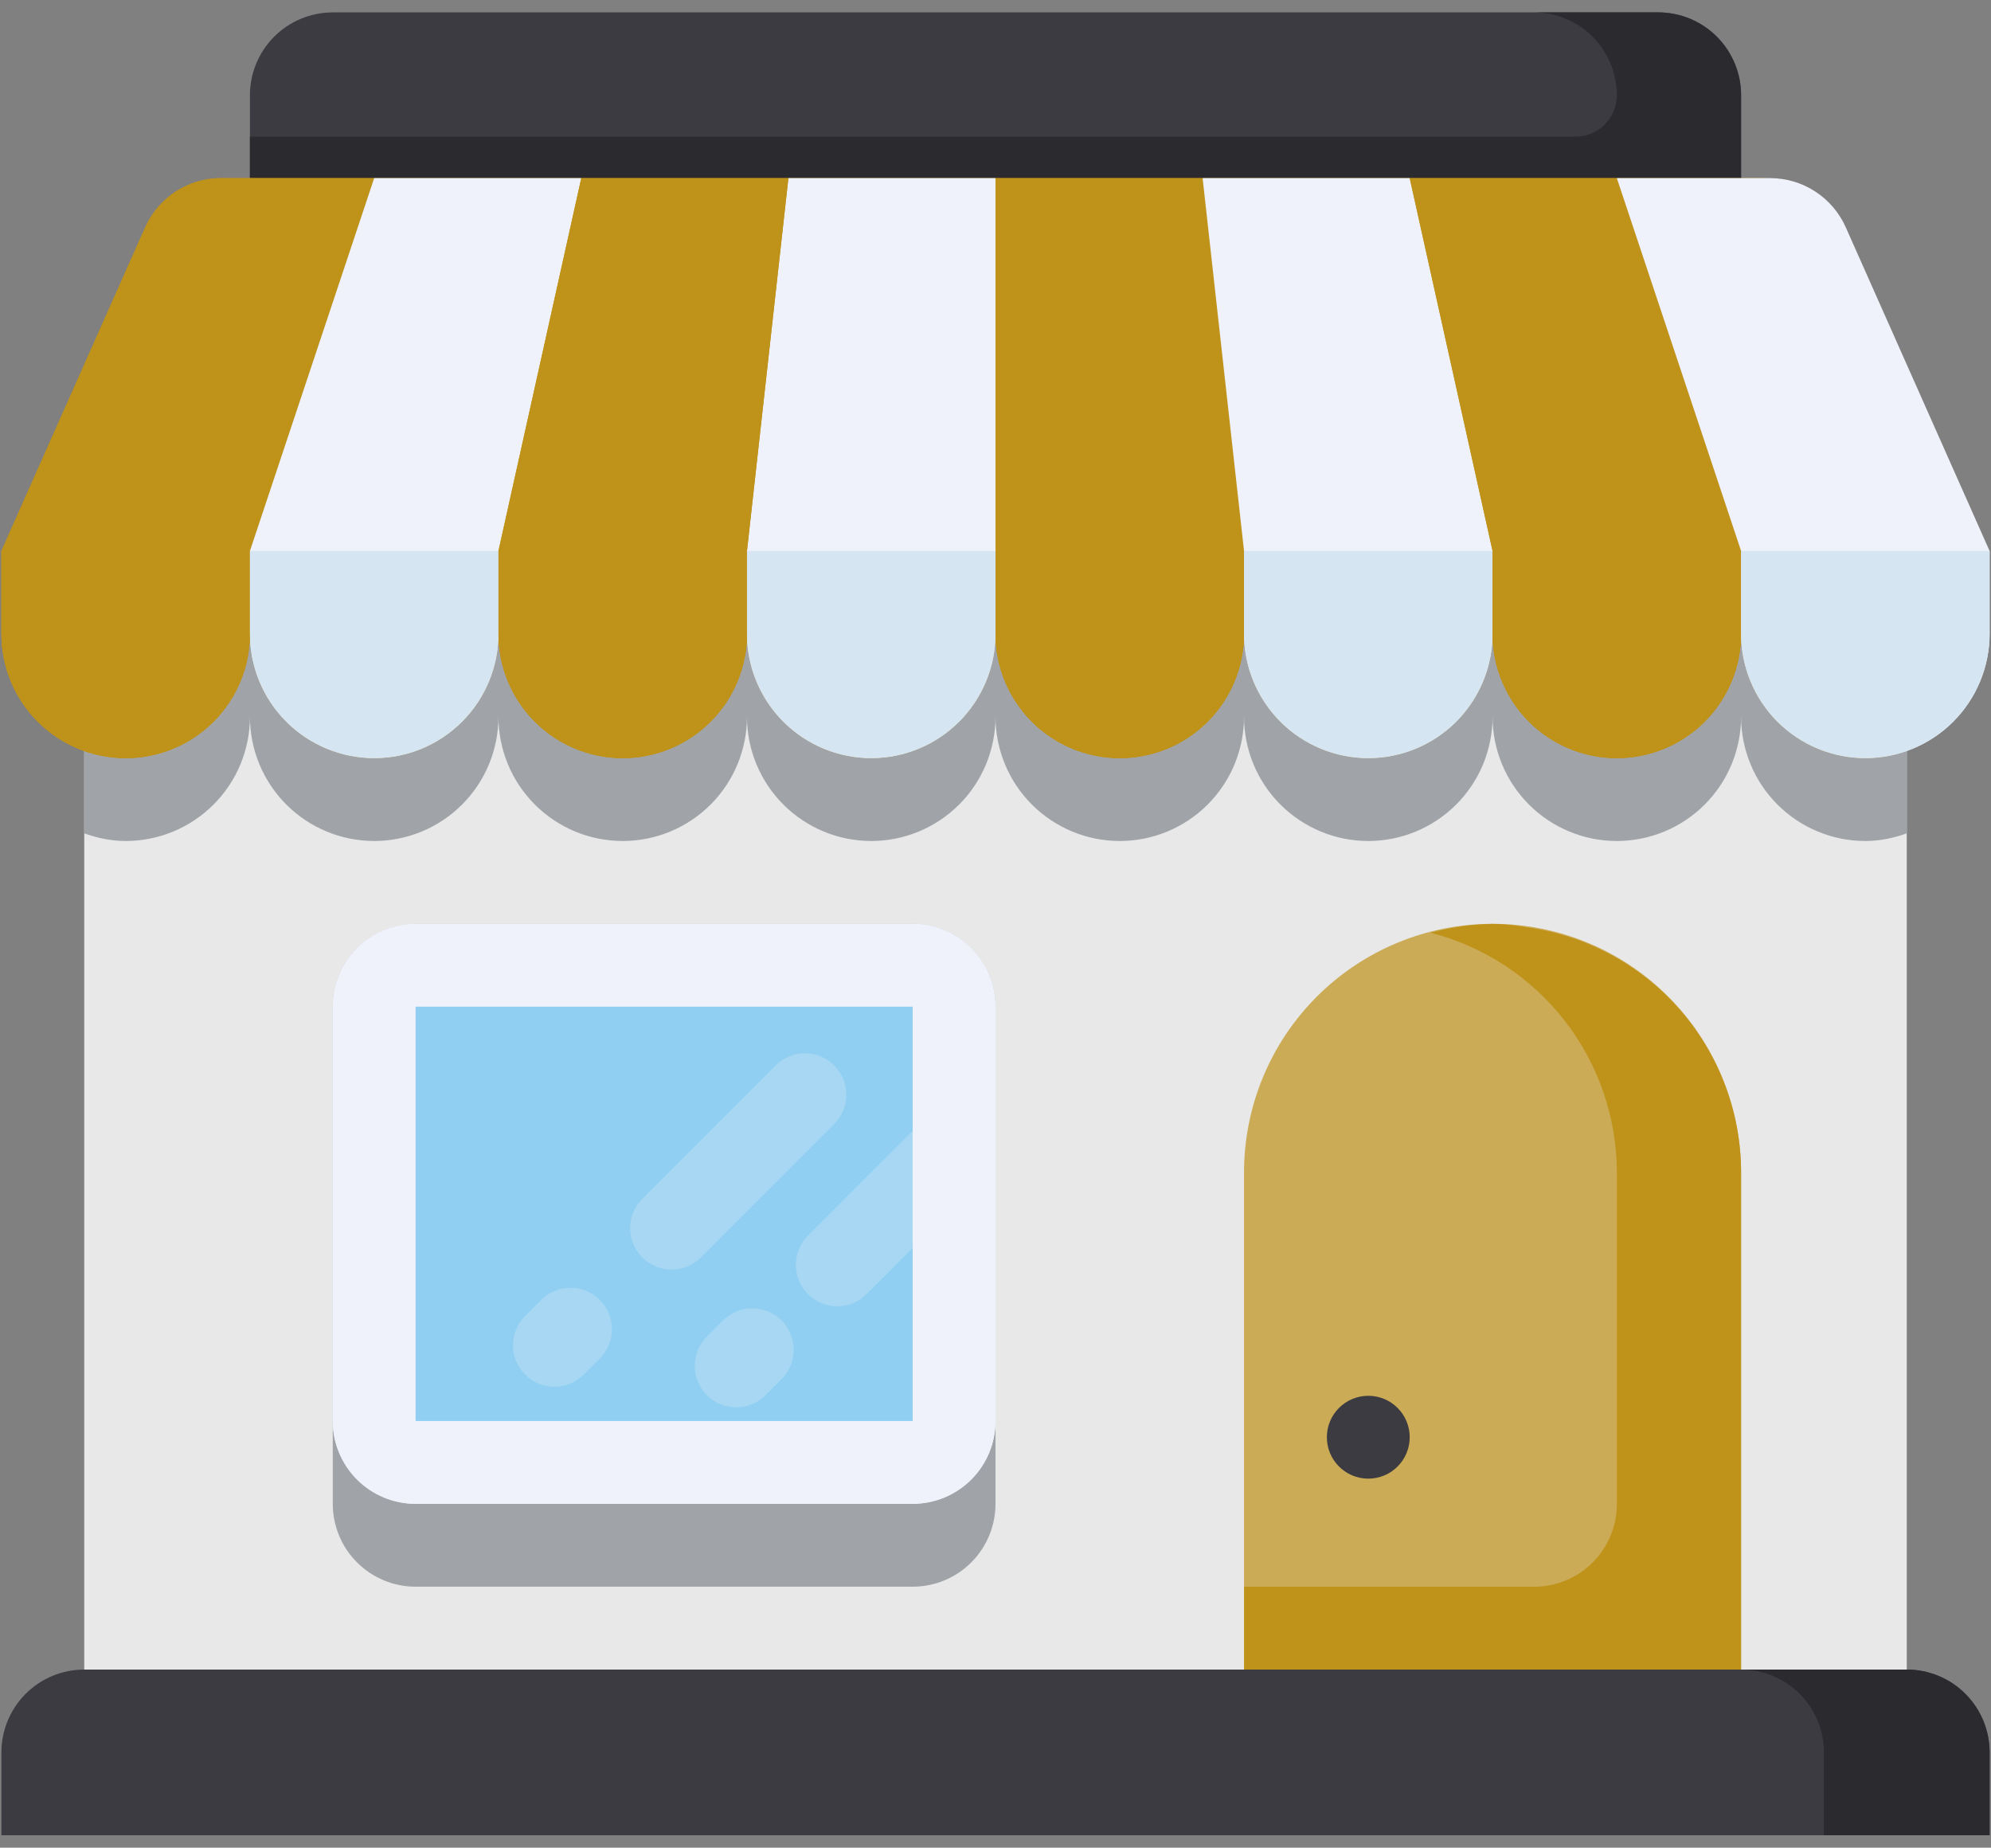 <svg width="97" height="90" viewBox="0 0 97 90" fill="none" xmlns="http://www.w3.org/2000/svg">
<rect x="0" y="0" width="97" height="90" fill="#808080" stroke="none"/>
<path d="M84.824 4.64V12.712H12.176V4.64C12.176 3.57 12.601 2.543 13.358 1.786C14.115 1.029 15.142 0.604 16.212 0.604H80.788C81.859 0.604 82.885 1.029 83.642 1.786C84.399 2.543 84.824 3.57 84.824 4.64Z" fill="#3C3B42"/>
<path d="M80.788 0.604H74.734C75.805 0.604 76.831 1.029 77.588 1.786C78.345 2.543 78.77 3.57 78.77 4.64C78.77 5.175 78.558 5.689 78.179 6.067C77.801 6.446 77.287 6.658 76.752 6.658H12.176V12.93H84.824V4.64C84.824 3.57 84.399 2.543 83.642 1.786C82.885 1.029 81.859 0.604 80.788 0.604Z" fill="#2B2A2F"/>
<path d="M4.104 24.82H92.896V85.36H4.104V24.82Z" fill="#E8E8E8"/>
<path d="M44.464 45.001H20.248C19.178 45.001 18.151 45.426 17.395 46.183C16.638 46.94 16.212 47.966 16.212 49.036V73.252C16.212 74.323 16.638 75.349 17.395 76.106C18.151 76.863 19.178 77.288 20.248 77.288H44.464C45.535 77.288 46.561 76.863 47.318 76.106C48.075 75.349 48.5 74.323 48.5 73.252V49.036C48.5 47.966 48.075 46.94 47.318 46.183C46.561 45.426 45.535 45.001 44.464 45.001V45.001ZM44.464 73.252H20.248V49.036H44.464V73.252ZM92.896 30.875H4.104V40.593C4.738 40.819 5.412 40.965 6.122 40.965C7.728 40.965 9.268 40.327 10.403 39.191C11.539 38.056 12.177 36.516 12.177 34.91C12.177 36.516 12.814 38.056 13.95 39.191C15.085 40.327 16.625 40.965 18.23 40.965C19.836 40.965 21.376 40.327 22.511 39.191C23.647 38.056 24.284 36.516 24.284 34.91C24.284 36.516 24.922 38.056 26.058 39.191C27.193 40.327 28.733 40.965 30.338 40.965C31.944 40.965 33.484 40.327 34.619 39.191C35.755 38.056 36.392 36.516 36.392 34.91C36.392 36.516 37.03 38.056 38.166 39.191C39.301 40.327 40.841 40.965 42.446 40.965C44.052 40.965 45.592 40.327 46.727 39.191C47.863 38.056 48.5 36.516 48.5 34.91C48.5 36.516 49.138 38.056 50.274 39.191C51.409 40.327 52.949 40.965 54.554 40.965C56.16 40.965 57.7 40.327 58.835 39.191C59.971 38.056 60.608 36.516 60.608 34.91C60.608 36.516 61.246 38.056 62.382 39.191C63.517 40.327 65.057 40.965 66.662 40.965C68.268 40.965 69.808 40.327 70.943 39.191C72.079 38.056 72.716 36.516 72.716 34.91C72.716 36.516 73.354 38.056 74.49 39.191C75.625 40.327 77.165 40.965 78.77 40.965C80.376 40.965 81.916 40.327 83.051 39.191C84.186 38.056 84.824 36.516 84.824 34.91C84.824 36.516 85.462 38.056 86.597 39.191C87.733 40.327 89.273 40.965 90.878 40.965C91.589 40.965 92.263 40.819 92.896 40.593V30.875Z" fill="#A0A4A8"/>
<path d="M16.212 49.035V69.216C16.212 70.286 16.638 71.312 17.395 72.069C18.151 72.826 19.178 73.251 20.248 73.251H44.464C45.535 73.251 46.561 72.826 47.318 72.069C48.075 71.312 48.5 70.286 48.5 69.216V49.035C48.5 47.965 48.075 46.938 47.318 46.182C46.561 45.425 45.535 44.999 44.464 44.999H20.248C19.178 44.999 18.151 45.425 17.395 46.182C16.638 46.938 16.212 47.965 16.212 49.035Z" fill="#EFF2FA"/>
<path opacity="0.7" d="M84.824 57.108V85.359H60.608V57.108C60.608 53.896 61.884 50.816 64.154 48.546C66.425 46.275 69.505 44.999 72.716 44.999C75.927 44.999 79.007 46.275 81.278 48.546C83.548 50.816 84.824 53.896 84.824 57.108V57.108Z" fill="#BF9219"/>
<path d="M74.338 45.165C73.812 45.065 73.279 45.011 72.744 45.004L72.716 44.999C72.667 44.999 72.623 45.008 72.579 45.012C72.047 45.02 71.516 45.07 70.992 45.161C70.552 45.234 70.121 45.322 69.693 45.431C72.287 46.096 74.587 47.604 76.231 49.719C77.874 51.833 78.769 54.433 78.774 57.111V73.255C78.774 74.326 78.349 75.353 77.592 76.109C76.835 76.866 75.808 77.291 74.738 77.291H60.612V85.364H84.824V57.111C84.82 54.188 83.754 51.365 81.826 49.168C79.897 46.971 77.237 45.548 74.338 45.165Z" fill="#BF9219"/>
<path d="M96.932 89.396H0.068V85.36C0.068 84.289 0.493 83.263 1.25 82.506C2.007 81.749 3.034 81.324 4.104 81.324H92.896C93.966 81.324 94.993 81.749 95.75 82.506C96.507 83.263 96.932 84.289 96.932 85.36V89.396Z" fill="#3C3B42"/>
<path d="M92.896 81.324H84.824C85.894 81.324 86.921 81.749 87.678 82.506C88.435 83.263 88.86 84.289 88.86 85.36V89.396H96.932V85.36C96.932 84.289 96.507 83.263 95.75 82.506C94.993 81.749 93.966 81.324 92.896 81.324Z" fill="#2B2A2F"/>
<path d="M18.23 47.018H46.482V71.234H18.23V47.018Z" fill="#90CFF1"/>
<path opacity="0.25" d="M47.204 55.195C46.825 54.817 46.312 54.604 45.777 54.604C45.242 54.604 44.729 54.817 44.35 55.195L39.362 60.184C38.983 60.563 38.771 61.076 38.771 61.612C38.772 62.147 38.985 62.661 39.364 63.039C39.743 63.418 40.256 63.63 40.792 63.63C41.327 63.629 41.841 63.416 42.219 63.037L47.208 58.049C47.584 57.669 47.796 57.156 47.795 56.621C47.794 56.086 47.581 55.574 47.204 55.195ZM35.221 64.321L34.438 65.104C34.059 65.483 33.846 65.996 33.846 66.532C33.846 67.068 34.059 67.582 34.438 67.961C34.817 68.34 35.331 68.553 35.867 68.553C36.402 68.553 36.916 68.34 37.295 67.961L38.078 67.178C38.457 66.799 38.67 66.285 38.67 65.749C38.67 65.213 38.457 64.7 38.078 64.321C37.891 64.133 37.668 63.984 37.423 63.883C37.178 63.781 36.915 63.729 36.65 63.729C36.114 63.729 35.6 63.942 35.221 64.321V64.321ZM40.665 54.727C41.033 54.346 41.236 53.837 41.232 53.308C41.227 52.779 41.015 52.272 40.641 51.898C40.267 51.524 39.76 51.312 39.231 51.307C38.702 51.303 38.193 51.506 37.812 51.874L31.29 58.396C31.102 58.583 30.954 58.806 30.852 59.051C30.751 59.296 30.699 59.559 30.699 59.824C30.7 60.089 30.752 60.352 30.854 60.596C30.955 60.841 31.104 61.064 31.292 61.251C31.479 61.439 31.702 61.587 31.947 61.688C32.192 61.79 32.455 61.842 32.72 61.842C32.985 61.841 33.248 61.789 33.492 61.687C33.737 61.586 33.96 61.437 34.147 61.249L40.665 54.727ZM26.366 63.32L25.583 64.103C25.204 64.482 24.992 64.995 24.992 65.531C24.993 66.066 25.206 66.58 25.585 66.958C25.964 67.337 26.477 67.549 27.013 67.549C27.549 67.548 28.062 67.335 28.44 66.956L29.223 66.173C29.602 65.794 29.814 65.281 29.814 64.745C29.813 64.21 29.6 63.696 29.221 63.318C28.842 62.939 28.329 62.727 27.793 62.727C27.258 62.728 26.744 62.941 26.366 63.32Z" fill="#EFF2FA"/>
<path d="M44.464 44.999H20.248C19.178 44.999 18.151 45.425 17.395 46.182C16.638 46.938 16.212 47.965 16.212 49.035V69.216C16.212 70.286 16.638 71.312 17.395 72.069C18.151 72.826 19.178 73.251 20.248 73.251H44.464C45.535 73.251 46.561 72.826 47.318 72.069C48.075 71.312 48.5 70.286 48.5 69.216V49.035C48.5 47.965 48.075 46.938 47.318 46.182C46.561 45.425 45.535 44.999 44.464 44.999V44.999ZM44.464 69.216H20.248V49.035H44.464V69.216Z" fill="#EFF2FA"/>
<path d="M66.662 72.025C67.777 72.025 68.68 71.121 68.68 70.007C68.68 68.892 67.777 67.989 66.662 67.989C65.548 67.989 64.644 68.892 64.644 70.007C64.644 71.121 65.548 72.025 66.662 72.025Z" fill="#3C3B42"/>
<path d="M89.522 11.073C89.205 10.36 88.688 9.753 88.033 9.328C87.378 8.902 86.614 8.676 85.833 8.676H10.764C9.169 8.676 7.724 9.616 7.075 11.073L0.068 26.838V30.874C0.068 32.479 0.706 34.019 1.841 35.154C2.977 36.29 4.516 36.928 6.122 36.928C7.728 36.928 9.268 36.29 10.403 35.154C11.538 34.019 12.176 32.479 12.176 30.874C12.176 32.479 12.814 34.019 13.949 35.154C15.085 36.29 16.625 36.928 18.23 36.928C19.836 36.928 21.375 36.29 22.511 35.154C23.646 34.019 24.284 32.479 24.284 30.874C24.284 32.479 24.922 34.019 26.057 35.154C27.193 36.29 28.732 36.928 30.338 36.928C31.944 36.928 33.483 36.29 34.619 35.154C35.754 34.019 36.392 32.479 36.392 30.874C36.392 32.479 37.03 34.019 38.165 35.154C39.3 36.29 40.84 36.928 42.446 36.928C44.052 36.928 45.592 36.29 46.727 35.154C47.862 34.019 48.5 32.479 48.5 30.874C48.5 32.479 49.138 34.019 50.273 35.154C51.408 36.29 52.948 36.928 54.554 36.928C56.16 36.928 57.7 36.29 58.835 35.154C59.97 34.019 60.608 32.479 60.608 30.874C60.608 32.479 61.246 34.019 62.381 35.154C63.517 36.29 65.056 36.928 66.662 36.928C68.268 36.928 69.807 36.29 70.943 35.154C72.078 34.019 72.716 32.479 72.716 30.874C72.716 32.479 73.354 34.019 74.489 35.154C75.624 36.29 77.164 36.928 78.77 36.928C80.376 36.928 81.915 36.29 83.051 35.154C84.186 34.019 84.824 32.479 84.824 30.874C84.824 34.215 87.536 36.928 90.878 36.928C94.22 36.928 96.528 34.215 96.528 30.874V26.838L89.522 11.073V11.073Z" fill="#BF9219"/>
<path d="M58.59 8.676H48.5V30.874C48.5 32.479 49.138 34.019 50.273 35.154C51.408 36.29 52.948 36.928 54.554 36.928C56.16 36.928 57.7 36.29 58.835 35.154C59.97 34.019 60.608 32.479 60.608 30.874V26.838L58.59 8.676ZM18.23 8.676H10.764C9.169 8.676 7.724 9.616 7.075 11.073L0.068 26.838V30.874C0.068 32.479 0.706 34.019 1.841 35.154C2.977 36.29 4.516 36.928 6.122 36.928C7.728 36.928 9.268 36.29 10.403 35.154C11.538 34.019 12.176 32.479 12.176 30.874V26.838L18.23 8.676Z" fill="#BF9219"/>
<path d="M28.32 8.676H18.23L12.176 26.838V30.874C12.176 32.479 12.814 34.019 13.949 35.154C15.085 36.29 16.625 36.928 18.23 36.928C19.836 36.928 21.376 36.29 22.511 35.154C23.646 34.019 24.284 32.479 24.284 30.874V26.838L28.32 8.676ZM48.5 8.676H38.41L36.392 26.838V30.874C36.392 32.479 37.03 34.019 38.165 35.154C39.301 36.29 40.841 36.928 42.446 36.928C44.052 36.928 45.592 36.29 46.727 35.154C47.862 34.019 48.5 32.479 48.5 30.874V8.676ZM68.68 8.676H58.59L60.608 26.838V30.874C60.608 32.479 61.246 34.019 62.381 35.154C63.517 36.29 65.056 36.928 66.662 36.928C68.268 36.928 69.808 36.29 70.943 35.154C72.078 34.019 72.716 32.479 72.716 30.874V26.838L68.68 8.676Z" fill="#EFF2FA"/>
<path d="M78.77 8.676H68.68L72.716 26.838V30.874C72.716 32.479 73.353 34.019 74.489 35.154C75.624 36.29 77.164 36.928 78.77 36.928C80.375 36.928 81.915 36.29 83.05 35.154C84.186 34.019 84.824 32.479 84.824 30.874V26.838L78.77 8.676Z" fill="#BF9219"/>
<path d="M89.925 11.073C89.608 10.36 89.091 9.753 88.436 9.328C87.781 8.902 87.017 8.676 86.236 8.676H78.77L84.824 26.838V30.874C84.824 32.479 85.462 34.019 86.597 35.154C87.732 36.29 89.272 36.928 90.878 36.928C92.483 36.928 94.023 36.29 95.159 35.154C96.294 34.019 96.932 32.479 96.932 30.874V26.838L89.925 11.073V11.073Z" fill="#EFF2FA"/>
<path d="M38.41 8.676H28.32L24.284 26.838V30.874C24.284 32.479 24.922 34.019 26.057 35.154C27.192 36.29 28.732 36.928 30.338 36.928C31.944 36.928 33.483 36.29 34.619 35.154C35.754 34.019 36.392 32.479 36.392 30.874V26.838L38.41 8.676Z" fill="#BF9219"/>
<path d="M12.176 26.838V30.874C12.176 32.48 11.538 34.019 10.403 35.155C9.268 36.29 7.728 36.928 6.122 36.928C4.516 36.928 2.977 36.29 1.841 35.155C0.706 34.019 0.068 32.48 0.068 30.874V26.838" fill="#BF9219"/>
<path d="M24.284 26.838V30.874C24.284 32.48 23.646 34.019 22.511 35.155C21.376 36.29 19.836 36.928 18.23 36.928C16.625 36.928 15.085 36.29 13.949 35.155C12.814 34.019 12.176 32.48 12.176 30.874V26.838" fill="#D5E5F1"/>
<path d="M36.392 26.838V30.874C36.392 32.48 35.754 34.019 34.619 35.155C33.483 36.29 31.944 36.928 30.338 36.928C28.732 36.928 27.192 36.29 26.057 35.155C24.922 34.019 24.284 32.48 24.284 30.874V26.838" fill="#BF9219"/>
<path d="M48.5 26.838V30.874C48.5 32.48 47.862 34.019 46.727 35.155C45.592 36.29 44.052 36.928 42.446 36.928C40.84 36.928 39.301 36.29 38.165 35.155C37.03 34.019 36.392 32.48 36.392 30.874V26.838" fill="#D5E5F1"/>
<path d="M60.608 26.838V30.874C60.608 32.48 59.97 34.019 58.835 35.155C57.7 36.29 56.16 36.928 54.554 36.928C52.948 36.928 51.408 36.29 50.273 35.155C49.138 34.019 48.5 32.48 48.5 30.874V26.838" fill="#BF9219"/>
<path d="M72.716 26.838V30.874C72.716 32.48 72.078 34.019 70.943 35.155C69.808 36.29 68.268 36.928 66.662 36.928C65.056 36.928 63.517 36.29 62.381 35.155C61.246 34.019 60.608 32.48 60.608 30.874V26.838" fill="#D5E5F1"/>
<path d="M84.824 26.838V30.874C84.824 32.48 84.186 34.019 83.051 35.155C81.915 36.29 80.375 36.928 78.77 36.928C77.164 36.928 75.624 36.29 74.489 35.155C73.354 34.019 72.716 32.48 72.716 30.874V26.838" fill="#BF9219"/>
<path d="M96.932 26.838V30.874C96.932 32.48 96.294 34.019 95.159 35.155C94.023 36.29 92.484 36.928 90.878 36.928C89.272 36.928 87.733 36.29 86.597 35.155C85.462 34.019 84.824 32.48 84.824 30.874V26.838" fill="#D5E5F1"/>
</svg>
